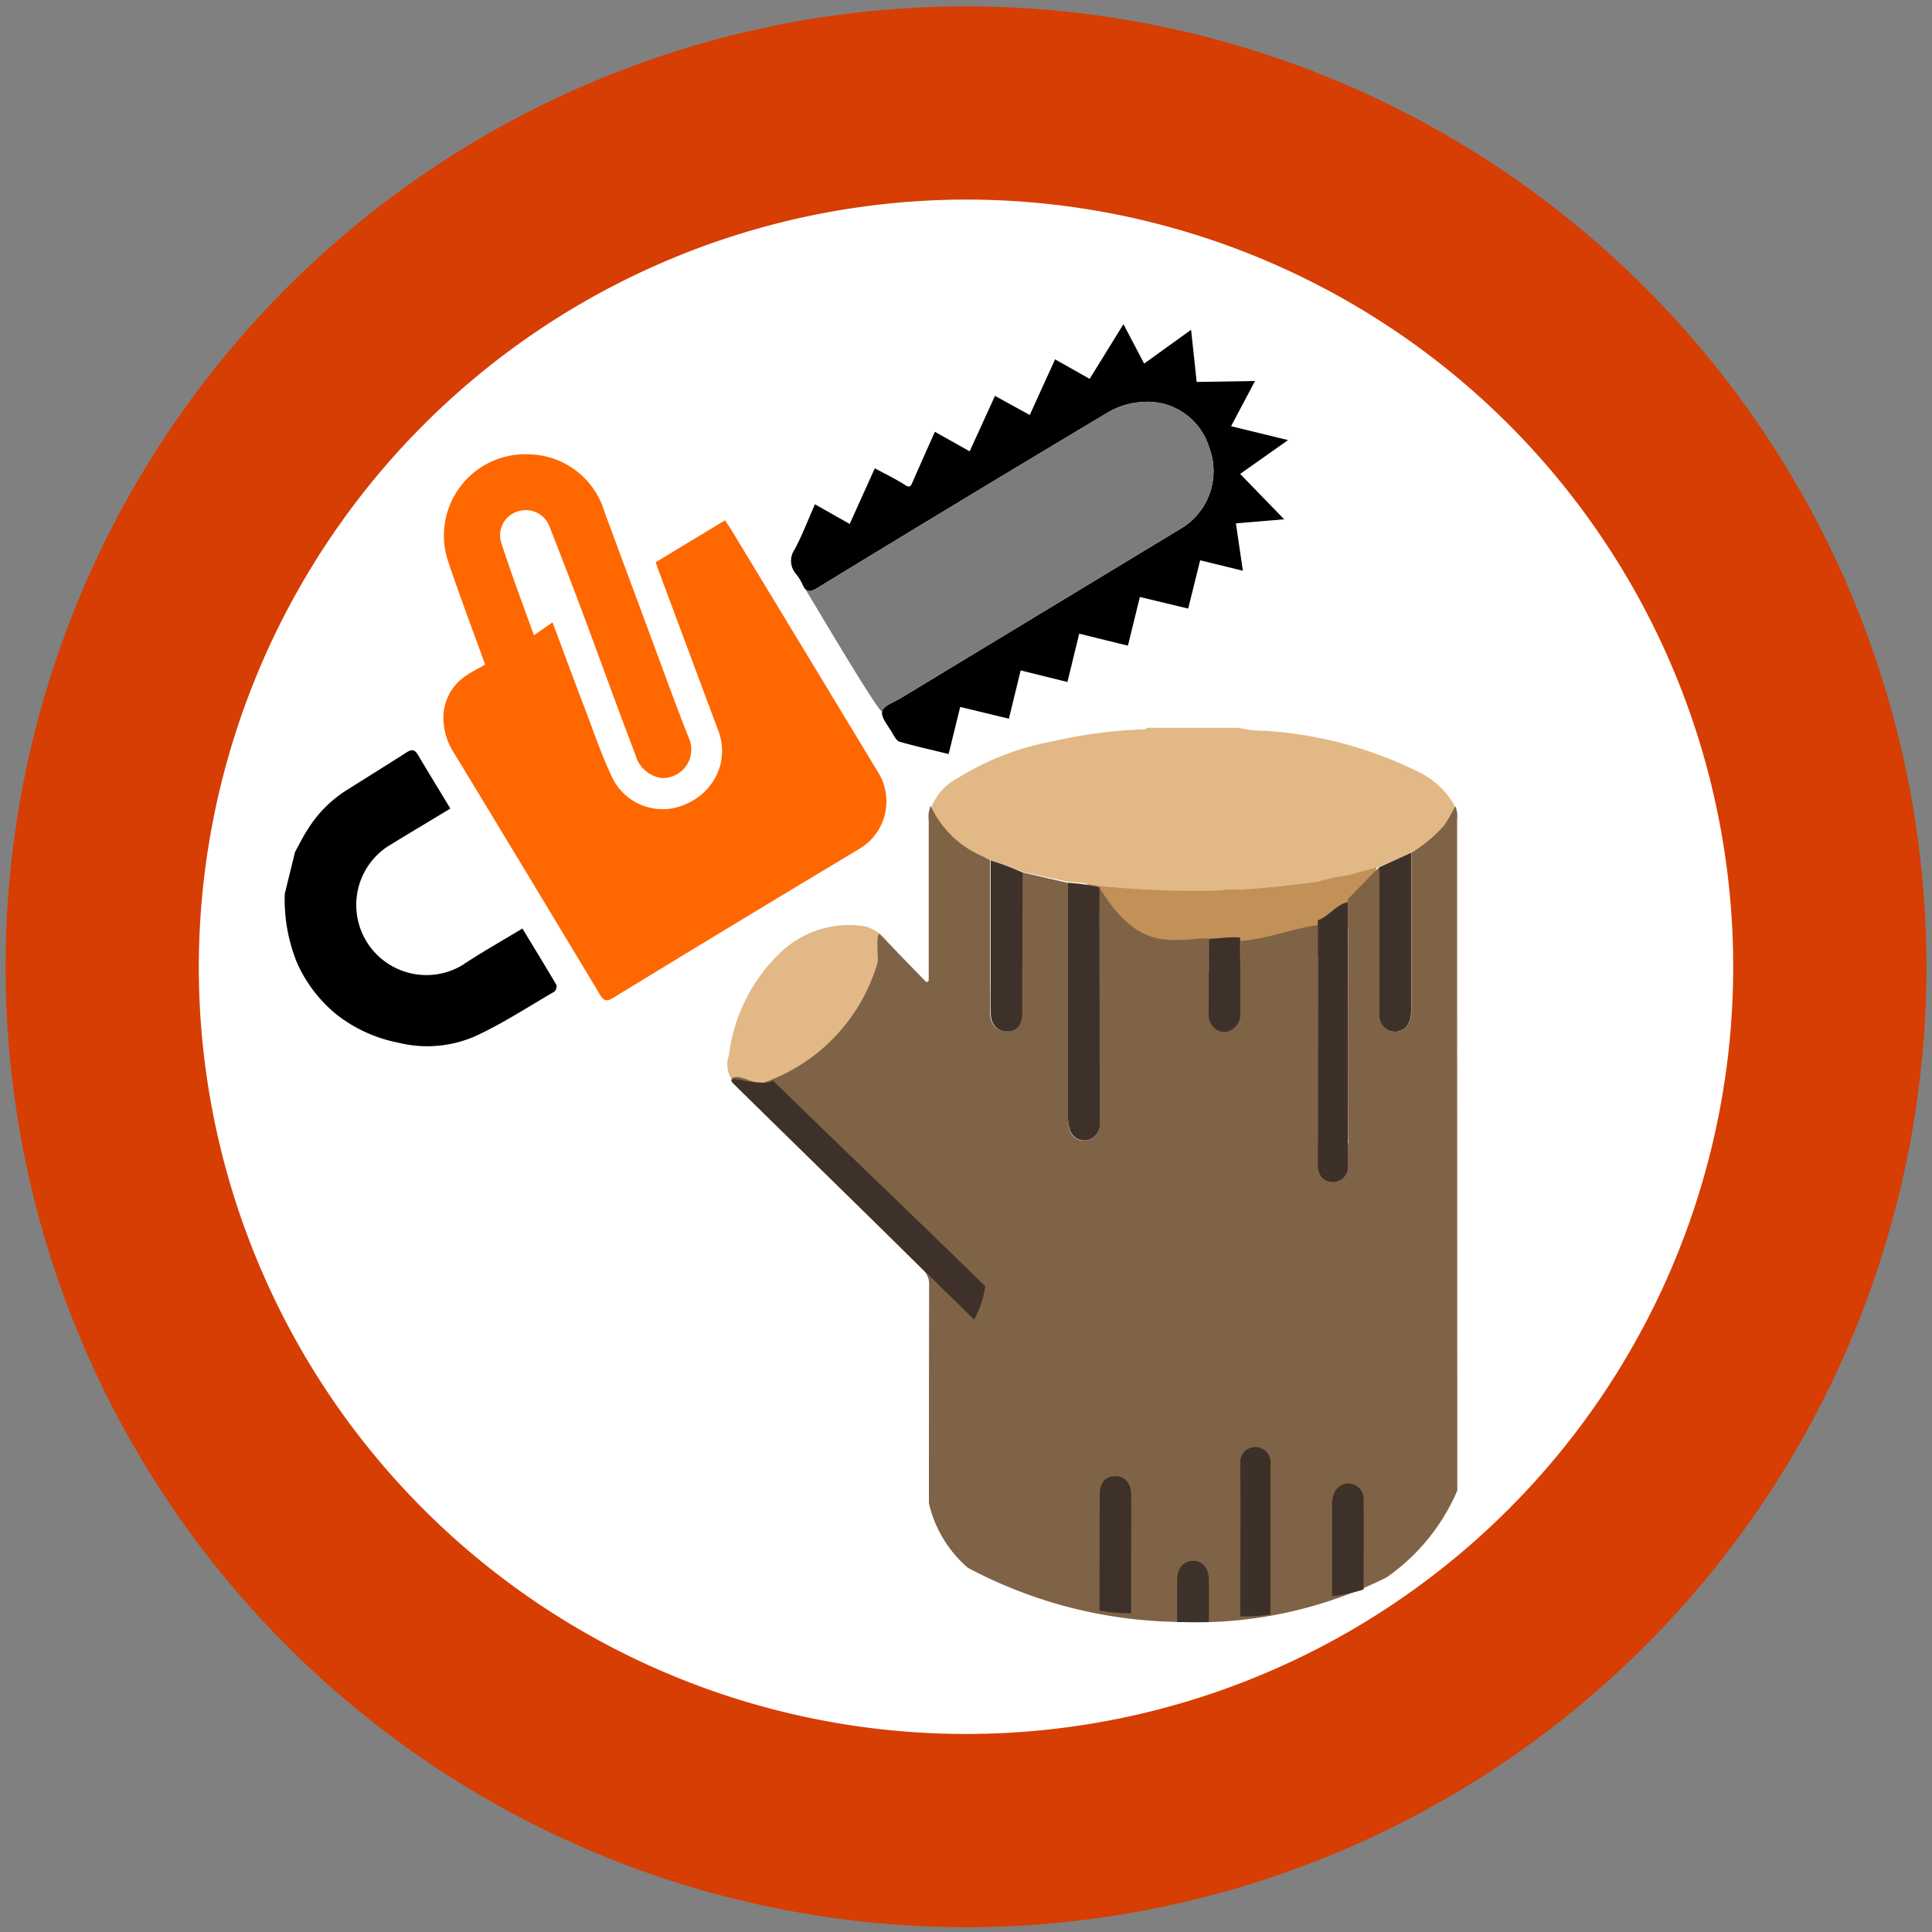 <svg xmlns="http://www.w3.org/2000/svg" width="10" height="10" viewBox="0 0 10 10"><rect x="0" y="0" width="10" height="10" fill="#808080" stroke="none"/><title>Mapeo DEFAULT v2 icon-library-threats</title><g id="icon-border"><path d="M5,.033A4.971,4.971,0,1,0,9.971,5.004,4.971,4.971,0,0,0,5,.033Z" fill="#d63e03"/><path d="M5,1.033A3.971,3.971,0,1,1,1.029,5.004,3.976,3.976,0,0,1,5,1.033" fill="#fff"/></g><g id="icons"><path d="M5.589,4.454l1.55-.069a.728.728,0,0,1-.744.687A.791.791,0,0,1,5.589,4.454Z" fill="#c19157"/><path d="M4.645,4.928c-.021.003-.02.021-.024.035a.989.989,0,0,1-.599.651.531.531,0,0,0-.143.062c-.03-.029-.063-.057-.091-.088a.141.141,0,0,1-.015-.126.882.882,0,0,1,.27-.535.515.515,0,0,1,.431-.133.214.214,0,0,1,.121.082C4.612,4.893,4.628,4.911,4.645,4.928Z" fill="#e2b886"/><path d="M4.818,4.185a.292.292,0,0,1,.14-.158,1.409,1.409,0,0,1,.491-.19,2.492,2.492,0,0,1,.469-.062.02.02,0,0,0,.019-.008h.474a.603.603,0,0,0,.146.016A2.09,2.09,0,0,1,7.331,3.99a.431.431,0,0,1,.193.171.121.121,0,0,1,.007.024.865.865,0,0,1-.055.093.73.73,0,0,1-.172.137l-.165.071-.163.045a.997.997,0,0,0-.157.033c-.133.018-.266.033-.4.041-.054-.005-.108.006-.162.006a4.98,4.98,0,0,1-.566-.025,1.17,1.17,0,0,0-.163-.022l-.235-.051a1.345,1.345,0,0,0-.166-.059l-.035-.018A.51.51,0,0,1,4.818,4.185Z" fill="#e2b886"/><path d="M6.977,4.653l.162-.165c.001.02.002.039.002.059l0,.705a.081.081,0,0,0,.106.084c.035-.009.058-.049.058-.103q0-.41,0-.819a.74.74,0,0,0,.172-.144.911.911,0,0,0,.055-.098.117.117,0,0,1,.01.066c0,1.233.001,3.477.001,3.477a1.054,1.054,0,0,1-.365.449,2.207,2.207,0,0,1-1.084.231,2.385,2.385,0,0,1-1.084-.28.623.623,0,0,1-.202-.335s0-.704.001-1.132a.096.096,0,0,0-.032-.075q-.496-.495-.991-.991c.044-.028.116.035.166.022a.935.935,0,0,0,.591-.624c.004-.013-.011-.144.009-.146l.243.25.012-.007v-.043q0-.394,0-.787a.153.153,0,0,1,.01-.076.52.52,0,0,0,.273.263l.035.019,0,.596c0,.065-.001.13,0,.196.002.062.037.096.093.092.047-.004.07-.036.07-.099q.001-.361.002-.723L5.528,4.57q0,.608,0,1.216a.211.211,0,0,0,.005.045.078.078,0,0,0,.084.073h0l.008-.001a.081.081,0,0,0,.066-.09q0-.61-.001-1.22c.207.341.376.266.565.264,0,.13.001.023,0,.154a.086.086,0,0,0,.016.056.078.078,0,0,0,.084.033A.094.094,0,0,0,6.42,4.999c.001-.129.001,0,.001-.129.134-.008.266-.063.399-.082.001.02.002.684.002,1.106,0,.056.031.09.079.09a.078.078,0,0,0,.077-.08l-.001-.008C6.976,5.443,6.977,5.107,6.977,4.653Z" fill="#7f6347"/><path d="M5.1,6.658c-.377-.369-.722-.696-1.099-1.065-.021.017-.062.01-.103.008s-.15-.04-.1.01.844.827,1.244,1.219A.52.52,0,0,0,5.1,6.658Z" fill="#3e3129"/><path d="M6.42,8.366c0-.264.001-.527,0-.791a.076.076,0,0,1,.061-.083.079.079,0,0,1,.088.043.093.093,0,0,1,.007.053q0,.384,0,.768A.761.761,0,0,1,6.42,8.366Z" fill="#3d3028"/><path d="M5.691,8.336q0-.3.001-.6c0-.064.032-.098.088-.095.044.002.075.039.075.096.001.109,0,.218,0,.327l0,.286A.775.775,0,0,1,5.691,8.336Z" fill="#3e3129"/><path d="M6.895,8.262c0-.155,0-.309,0-.464a.157.157,0,0,1,.013-.075.079.079,0,0,1,.15.035c.001.156,0,.312,0,.469A.827.827,0,0,1,6.895,8.262Z" fill="#3e3129"/><path d="M6.093,8.396c0-.073-.001-.145,0-.218.001-.062.032-.099.082-.099s.081.036.082.099c.001.073,0,.145,0,.218Z" fill="#3e3129"/><path d="M6.976,4.67q0,.68,0,1.361a.078.078,0,0,1-.069.087L6.9,6.118c-.048.001-.079-.034-.079-.09q0-.632,0-1.265c0-.02.001.02,0,0C6.872,4.748,6.923,4.677,6.976,4.67Z" fill="#3d3028"/><path d="M5.691,4.592q.001.61.001,1.22a.082.082,0,0,1-.066.09.079.079,0,0,1-.091-.064L5.533,5.83a.217.217,0,0,1-.005-.045q0-.608,0-1.216A1.115,1.115,0,0,1,5.691,4.592Z" fill="#3e3129"/><path d="M7.304,4.414q0,.409,0,.819c0,.054-.023.094-.058.103a.081.081,0,0,1-.102-.051A.08.08,0,0,1,7.14,5.253Q7.14,4.9,7.14,4.548c0-.02-.001-.04-.002-.059Z" fill="#3e3129"/><path d="M5.293,4.516l-.002.723c0,.063-.023.095-.07.099-.055.004-.091-.03-.093-.092-.002-.065,0-.13,0-.196l0-.596A1.285,1.285,0,0,1,5.293,4.516Z" fill="#3e3129"/><path d="M6.419,4.853c0,.129.002.258.001.386a.094.094,0,0,1-.064.1A.078.078,0,0,1,6.272,5.305.086.086,0,0,1,6.256,5.25q.001-.196.001-.391C6.311,4.859,6.365,4.847,6.419,4.853Z" fill="#3e3129"/><path d="M1.527,4.41c.022-.04.042-.081.067-.119a.64.64,0,0,1,.195-.198c.105-.066.211-.132.316-.199.028-.018.042-.014.059.014.054.092.11.182.167.277-.112.068-.22.132-.327.198a.363.363,0,0,0,.395.609L2.401,4.99c.098-.064.2-.122.303-.184.06.099.119.195.176.292a.037.037,0,0,1-.011.035c-.137.079-.27.167-.413.232a.62.62,0,0,1-.394.032A.751.751,0,0,1,1.738,5.248a.728.728,0,0,1-.2-.263.867.867,0,0,1-.064-.359Z"/><path d="M2.764,3.288,2.86,3.221c.059.159.116.313.175.467.043.114.083.231.136.341a.29.29,0,0,0,.39.128.306.306,0,0,0,.168-.2.3.3,0,0,0-.016-.188q-.154-.413-.308-.826l-.011-.033.359-.217c.006.01.015.023.024.036q.388.64.775,1.28a.286.286,0,0,1-.093.378q-.644.386-1.284.777c-.036.022-.05.017-.071-.018q-.375-.624-.753-1.247a.334.334,0,0,1-.055-.207.26.26,0,0,1,.111-.191c.032-.023.069-.041.104-.061-.064-.178-.13-.351-.189-.527a.421.421,0,0,1,.424-.561.415.415,0,0,1,.383.298q.141.38.282.761c.052.14.103.281.159.42a.148.148,0,0,1-.091.188.146.146,0,0,1-.057.008.165.165,0,0,1-.133-.12c-.093-.243-.181-.488-.272-.732-.056-.15-.114-.299-.172-.448a.131.131,0,0,0-.167-.079h0l-.001,0a.129.129,0,0,0-.082.163l0,0C2.646,2.968,2.704,3.124,2.764,3.288Z" fill="#ff6700"/><path d="M4.218,2.61l.18.102.13-.288c.056.03.108.055.156.086.028.018.031.004.04-.016.037-.085.075-.17.115-.259l.18.101L5.15,2.049l.18.099L5.461,1.86l.179.101.175-.283.107.204.243-.175.029.27.302-.005-.124.234.295.072-.248.175.228.235-.25.021.036.245-.221-.054-.062.25L5.9,3.09l-.062.252L5.586,3.28l-.061.25L5.283,3.47l-.061.25L4.97,3.659l-.06.244c-.088-.022-.172-.04-.254-.064-.016-.005-.028-.029-.038-.046-.021-.037-.059-.079-.052-.111.006-.029.062-.048.097-.069q.722-.437,1.444-.874a.346.346,0,0,0,.151-.425A.333.333,0,0,0,5.91,2.081a.392.392,0,0,0-.176.054q-.755.451-1.506.91c-.037.022-.057.02-.074-.019a.245.245,0,0,0-.032-.053.103.103,0,0,1-.009-.129C4.152,2.771,4.182,2.692,4.218,2.61Z"/><path d="M4.566,3.682c.006-.029.062-.048.097-.069q.722-.437,1.444-.874a.346.346,0,0,0,.151-.425A.333.333,0,0,0,5.91,2.081a.392.392,0,0,0-.176.054q-.755.451-1.506.91c-.037.022-.057.02-.074-.019C4.145,3.007,4.56,3.714,4.566,3.682Z" fill="#7b7c7c"/></g></svg>